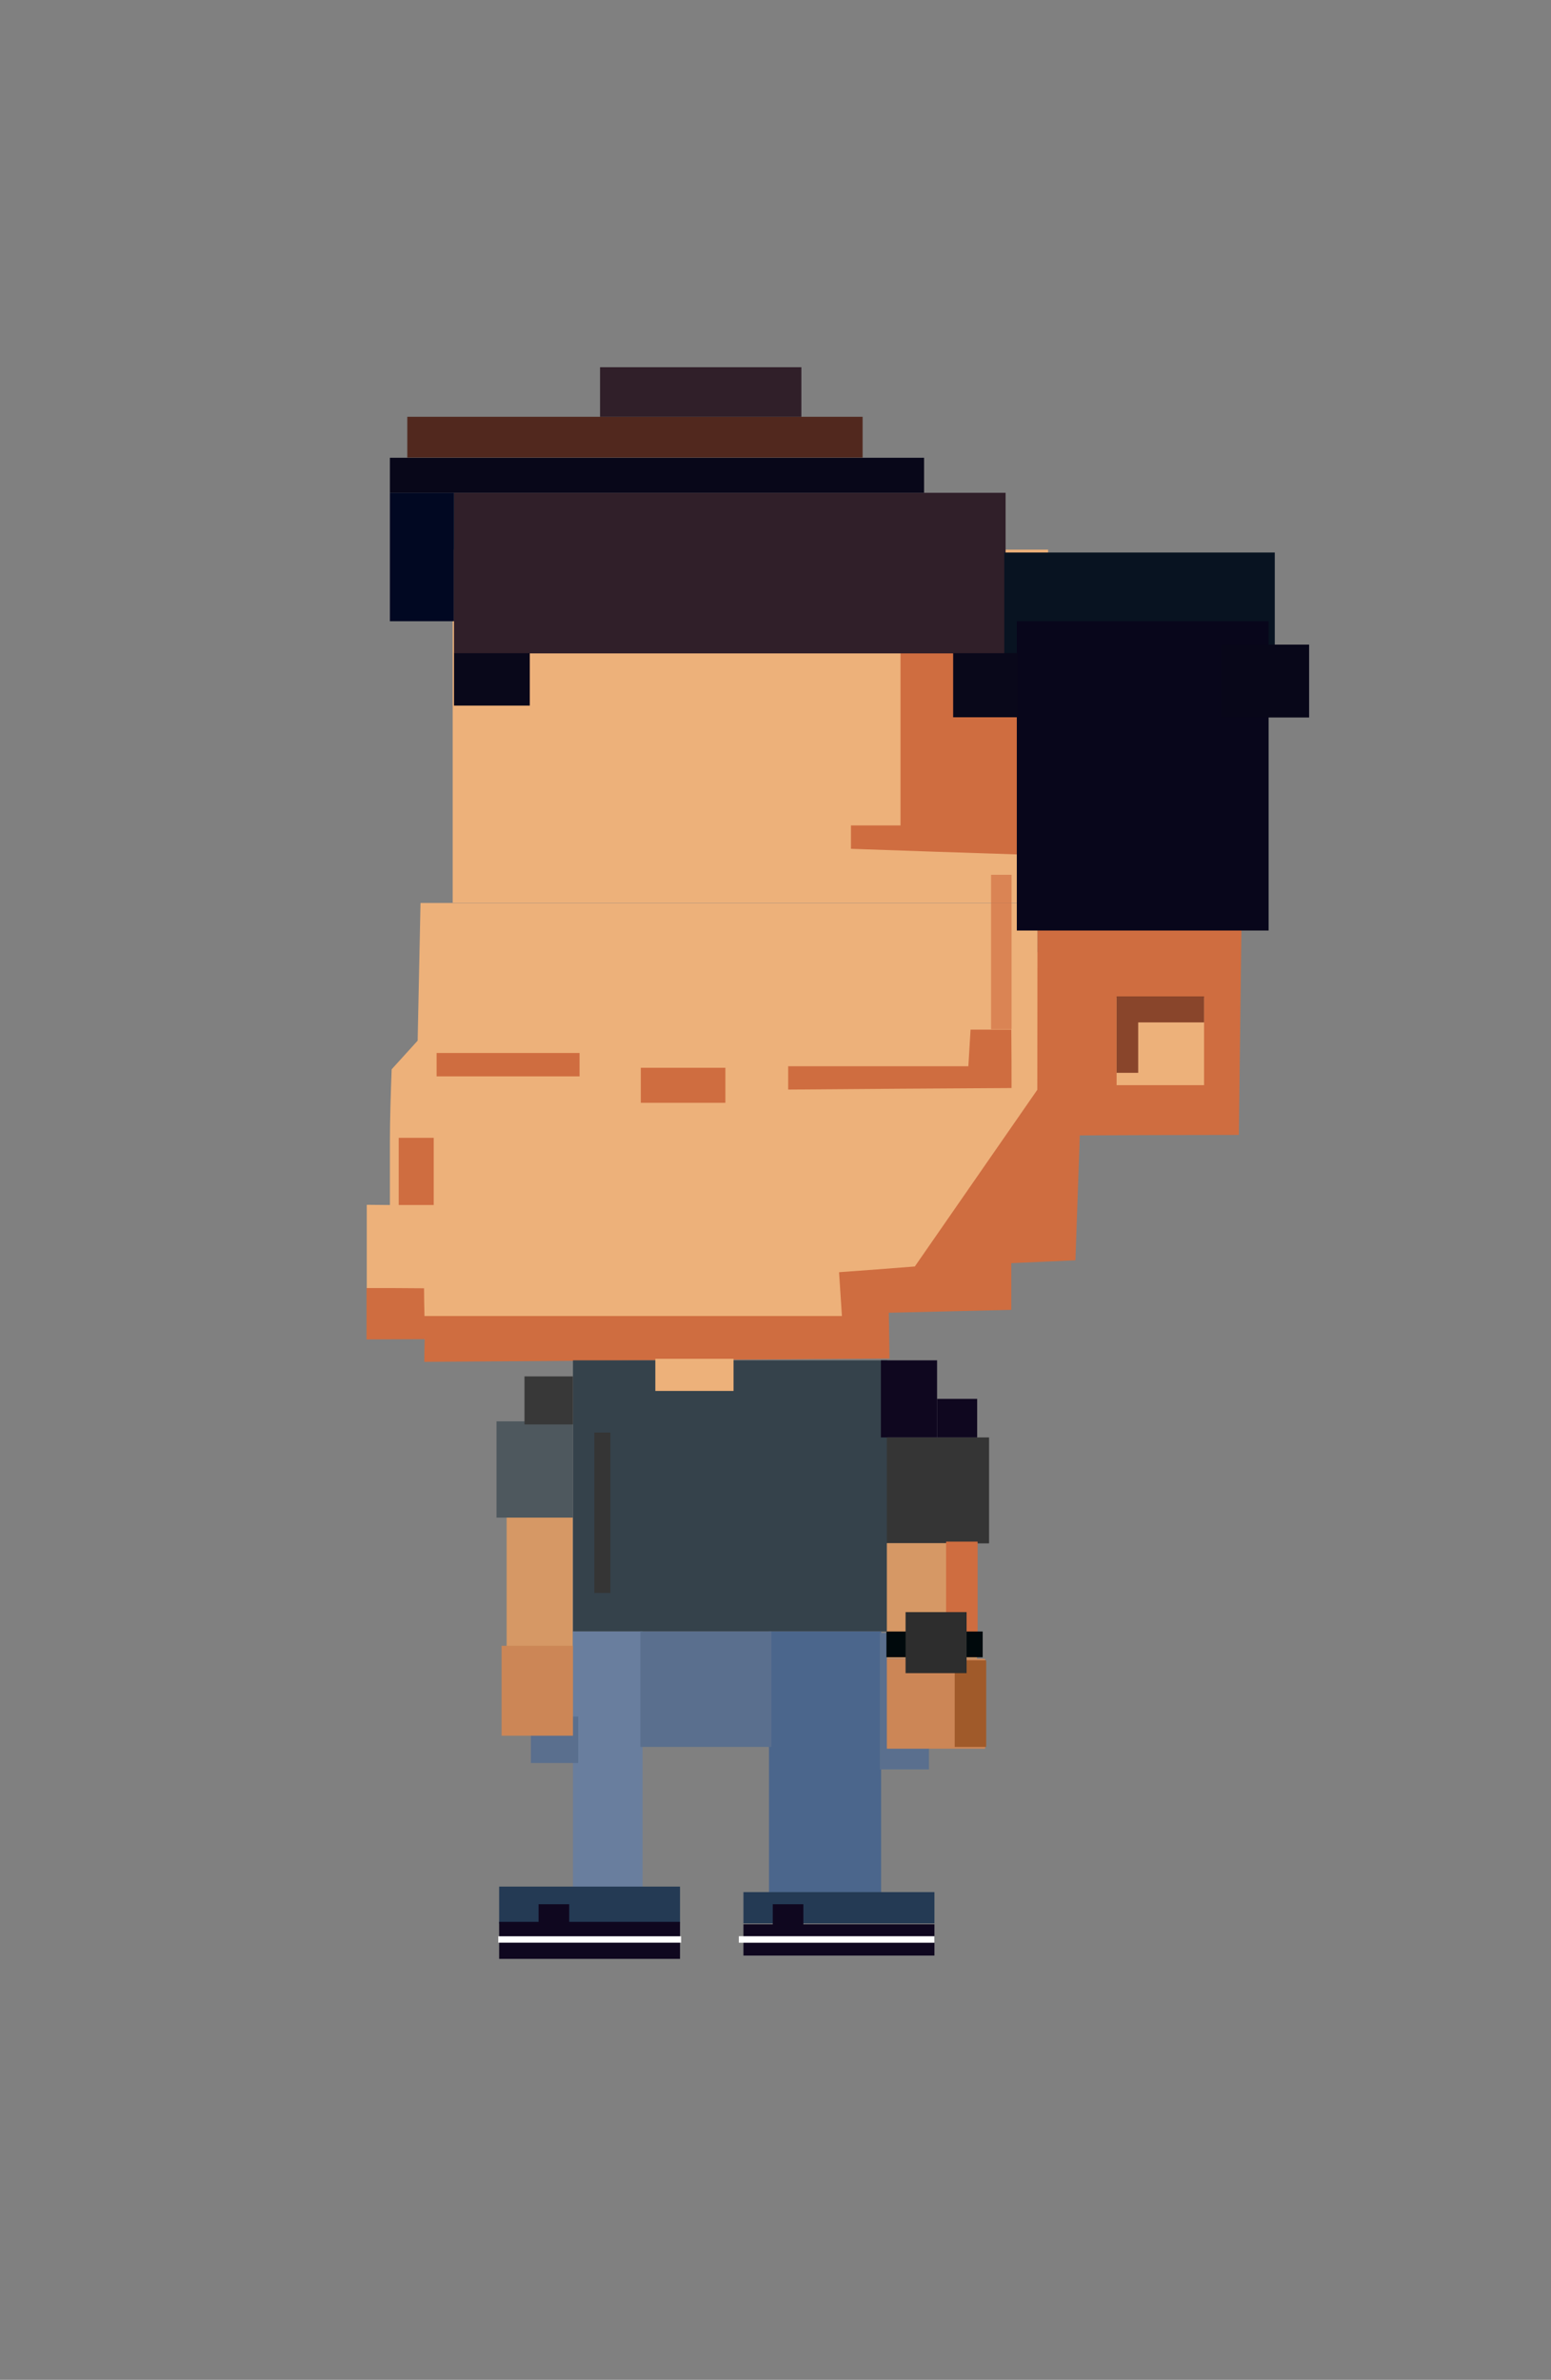 <?xml version="1.0" encoding="utf-8"?>
<!-- Generator: Adobe Illustrator 27.7.0, SVG Export Plug-In . SVG Version: 6.00 Build 0)  -->
<svg version="1.1" id="Layer_1" xmlns="http://www.w3.org/2000/svg" xmlns:xlink="http://www.w3.org/1999/xlink" x="0px" y="0px"
	 viewBox="0 0 704.1 1080.3" style="enable-background:new 0 0 704.1 1080.3;" xml:space="preserve">
<rect x="0" y="0" width="704.1" height="1080.3" fill="#808080" stroke="none"/>
<style type="text/css">
	.st0{fill:#00090C;}
	.st1{fill:#FFFFFF;}
	.st2{fill:#000600;}
	.st3{fill:#EDB17A;}
	.st4{fill:#CF6D40;}
	.st5{fill:#301F29;}
	.st6{fill:#080719;}
	.st7{fill:#010822;}
	.st8{fill:#51281E;}
	.st9{fill:#09081A;}
	.st10{fill:#081321;}
	.st11{fill:#08061B;}
	.st12{fill:#89452B;}
	.st13{opacity:0.66;fill:#CF6D40;}
	.st14{fill:#35424B;}
	.st15{fill:#353535;}
	.st16{fill:#4E585E;}
	.st17{fill:#0F071F;}
	.st18{fill:#383838;}
	.st19{fill:#D69865;}
	.st20{fill:#697E9E;}
	.st21{fill:#4B668C;}
	.st22{fill:#243A54;}
	.st23{fill:#5A6F8E;}
	.st24{fill:#CC8656;}
	.st25{fill:#A05A2A;}
	.st26{fill:none;stroke:#FFFFFF;stroke-width:2.913;stroke-miterlimit:10;}
	.st27{fill:none;stroke:#FFFFFF;stroke-width:2.964;stroke-miterlimit:10;}
	.st28{fill:#2D2D2D;}
	.st29{fill:#171717;}
	.st30{fill:#4B4B4B;}
	.st31{fill:#F7FBFA;}
	.st32{fill:#DAD6D7;}
	.st33{fill:#3E3E3E;}
	.st34{fill:#B0B1AB;}
	.st35{fill:#989898;}
	.st36{fill:#5B5B5B;}
	.st37{fill:#9D9D9D;}
	.st38{fill:#4F4F4F;}
</style>
<g>
	<rect x="205.5" y="249.5" class="st3" width="270.3" height="160.3"/>
	<path class="st4" d="M408.8,260.8c0,38,0,76,0,113.9c-7.5,0-15,0-22.5,0c0,3.5,0,7.1,0,10.6c25.6,0.9,51.2,1.8,76.8,2.6
		c0.9-43.7,1.8-87.4,2.6-131.2C446.8,258.1,427.8,259.4,408.8,260.8z"/>
	<path class="st3" d="M471,432.2c0-7.4,0-14.9,0-22.3H190.9c-0.4,20.8-0.9,41.7-1.3,62.5c-3.9,4.3-7.9,8.7-11.8,13
		c-0.4,11-0.8,22.3-0.8,33.8c0,9.3,0,18.5,0,27.8c-3.5,0-7-0.1-10.5-0.1c0,12.6,0,25.2,0,37.9c1.7,0.8,4.3,2.1,7.2,4
		c11.1,7.1,14.9,15.9,19.2,19.2c12.7,9.8,30.8,5.3,43.7,2.6c70.7-14.2,113.6,19.6,142.4-7.3c4.3-4,9.1-10.1,19.2-15.2
		c16.8-8.5,25.5-2.8,36.4-9.9c10.9-7.2,7.7-16.8,18.5-38.4c10.4-20.7,23.5-34,31.8-42.4c25.7-26,44.2-28.7,43.7-38.4
		C528.4,452,518.7,442.3,471,432.2z"/>
	<path class="st4" d="M166.4,584.7c0,7.8,0,15.5,0,23.3c8.8,0,17.6-0.1,26.4-0.1c-0.1,3.4-0.2,6.9-0.2,10.3
		c70.4-0.5,140.8-1,211.2-1.5c-0.1-6.9-0.2-13.9-0.3-20.8c18.5-0.4,37.1-0.9,55.6-1.3c0-7.1,0-14.1,0-21.2
		c9.7-0.4,19.4-0.9,29.1-1.3c0.7-18.9,1.3-37.8,2-56.7c24.1-0.1,48.1-0.2,72.2-0.2c0.4-34.9,0.9-69.8,1.3-104.7
		c-30.9-0.4-61.8-0.9-92.7-1.3c0,28.5-0.1,57-0.1,85.5c-18.5,26.7-37,53.4-55.6,80.2c-11.5,0.9-23,1.8-34.4,2.6
		c0.4,6.6,0.9,13.2,1.3,19.9c-63.2,0-126.3,0-189.5,0c-0.1-4.2-0.2-8.4-0.2-12.6C183.9,584.7,175.2,584.7,166.4,584.7z"/>
	<rect x="290.9" y="484.7" class="st4" width="38.4" height="15.9"/>
	<rect x="198.2" y="478" class="st4" width="64.9" height="10.6"/>
	<rect x="181" y="516.5" class="st4" width="15.9" height="30.5"/>
	<rect x="206.1" y="223.7" class="st5" width="250.4" height="72.9"/>
	<rect x="177" y="207.8" class="st6" width="242.5" height="15.9"/>
	<rect x="177" y="223.7" class="st7" width="29.1" height="58.3"/>
	<rect x="184.9" y="189.2" class="st8" width="206.7" height="18.5"/>
	<rect x="272.4" y="166.7" class="st5" width="91.4" height="22.5"/>
	<rect x="206.1" y="296.5" class="st9" width="34.4" height="23.8"/>
	<rect x="455.9" y="250.8" class="st10" width="122.8" height="52.3"/>
	<rect x="461.6" y="282" class="st11" width="114.3" height="140.4"/>
	<rect x="432.7" y="296.5" class="st9" width="29.1" height="29.1"/>
	<rect x="554.2" y="292.6" class="st6" width="40.1" height="33.1"/>
	<path class="st4" d="M459.2,493.9c-33.8,0.2-67.6,0.4-101.4,0.7V484c27.3,0,54.5,0,81.8,0c0.3-5.5,0.7-11,1-16.6h18.5l0,0l0,0
		C459.2,476.3,459.2,485.1,459.2,493.9z"/>
	<rect x="506.9" y="452.9" class="st3" width="39.7" height="39.7"/>
	<polygon class="st12" points="546.6,452.3 546.6,464.1 516.7,464.1 516.7,487 506.9,487 506.9,452.3 	"/>
	<rect x="449.9" y="397.1" class="st13" width="9.3" height="70.1"/>
	<rect x="260.1" y="617.5" class="st14" width="142.7" height="123.1"/>
	<rect x="297.5" y="616.8" class="st3" width="35.5" height="14.6"/>
	<rect x="402.6" y="652.5" class="st15" width="46.4" height="48.1"/>
	<rect x="225.4" y="645.2" class="st16" width="34.7" height="43.7"/>
	<rect x="399.9" y="617.5" class="st17" width="25.5" height="35"/>
	<rect x="425.4" y="635" class="st17" width="18.2" height="17.5"/>
	<rect x="238.1" y="624.8" class="st18" width="22" height="21.8"/>
	<rect x="230" y="688.9" class="st19" width="30" height="58.3"/>
	<rect x="260.1" y="740.6" class="st20" width="31.6" height="120.2"/>
	<rect x="349.1" y="740.6" class="st21" width="50.9" height="120.2"/>
	<rect x="226.6" y="856.4" class="st22" width="82.1" height="16.8"/>
	<rect x="337.5" y="858.9" class="st22" width="86.7" height="14.2"/>
	<rect x="226.6" y="872.4" class="st17" width="82.1" height="16.8"/>
	<rect x="337.5" y="873.5" class="st17" width="86.7" height="14.2"/>
	<rect x="290.7" y="740.6" class="st23" width="59.5" height="52.4"/>
	<rect x="241" y="779.2" class="st23" width="21.5" height="21.1"/>
	<rect x="227.7" y="747.1" class="st24" width="32.4" height="40.8"/>
	<rect x="244.5" y="864.4" class="st17" width="13.9" height="8.7"/>
	<rect x="350.8" y="864.4" class="st17" width="13.9" height="10.2"/>
	<rect x="399.4" y="741.3" class="st23" width="22.3" height="61.9"/>
	<rect x="402.6" y="753" class="st24" width="44.6" height="40.8"/>
	<rect x="402.6" y="700.5" class="st19" width="40.9" height="52.4"/>
	<rect x="429.5" y="699.8" class="st4" width="14.3" height="52.4"/>
	<rect x="269.8" y="650.3" class="st15" width="7.3" height="72.8"/>
	<rect x="433.4" y="753.7" class="st25" width="14.3" height="39.3"/>
	<line class="st26" x1="226.2" y1="880.4" x2="309.2" y2="880.4"/>
	<line class="st27" x1="335.4" y1="880.4" x2="424.2" y2="880.4"/>
	<rect x="402.4" y="740.6" class="st0" width="43.7" height="11.7"/>
	<rect x="411.1" y="731.8" class="st28" width="27.7" height="27.7"/>
</g>
</svg>
